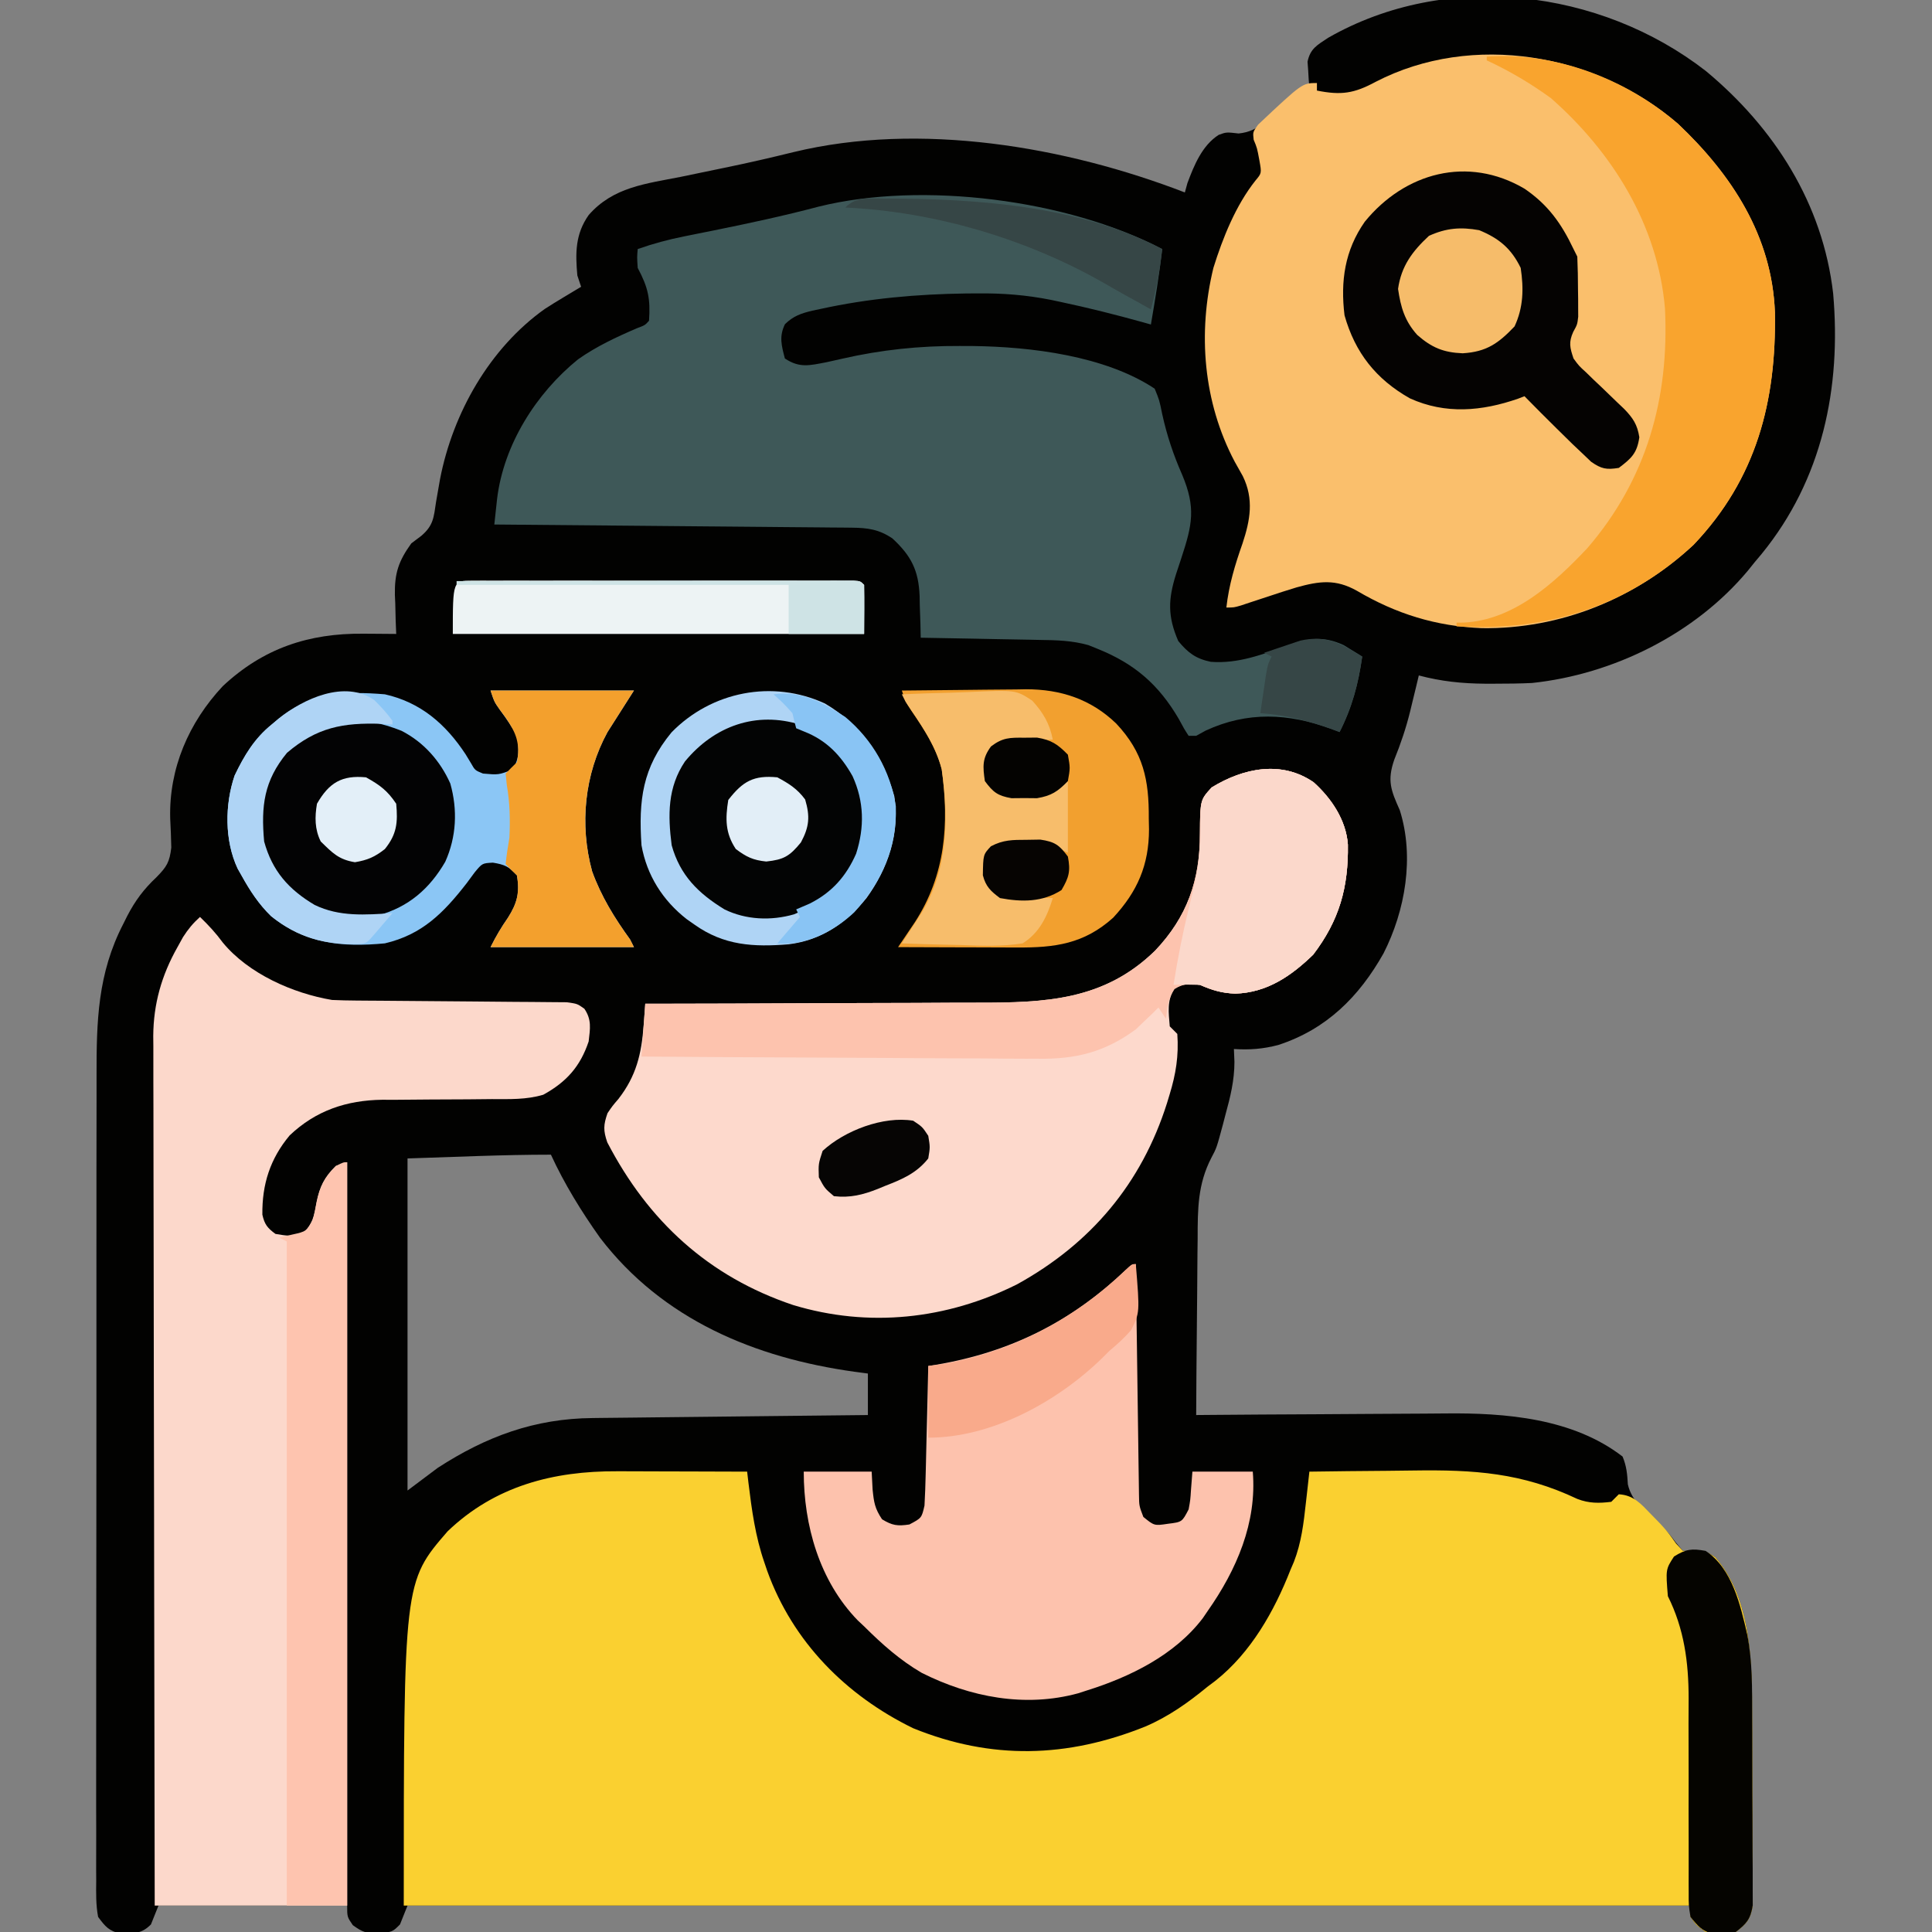<?xml version="1.0" encoding="UTF-8"?>
<svg version="1.1" xmlns="http://www.w3.org/2000/svg" width="512" height="512">
<rect width="100%" height="100%" fill="#808080" stroke="none"/>
<path d="M0 0 C18.152 15.065 31.004 35.154 33.743 58.962 C35.927 83.909 30.918 108.235 14.77 128.008 C14.165 128.727 13.56 129.446 12.938 130.188 C12.343 130.927 11.749 131.667 11.137 132.43 C-2.848 149.165 -24.456 159.898 -46.062 162.188 C-49.335 162.342 -52.599 162.377 -55.875 162.375 C-56.757 162.376 -57.639 162.376 -58.548 162.377 C-64.623 162.328 -70.17 161.759 -76.062 160.188 C-76.305 161.203 -76.547 162.219 -76.797 163.266 C-77.135 164.656 -77.473 166.047 -77.812 167.438 C-78.075 168.53 -78.075 168.53 -78.342 169.645 C-79.441 174.102 -80.833 178.239 -82.562 182.5 C-84.498 188.077 -83.447 190.65 -81.109 195.879 C-77.179 208.299 -79.649 222.514 -85.418 233.852 C-91.889 245.337 -100.539 253.964 -113.312 258.125 C-117.342 259.181 -120.914 259.458 -125.062 259.188 C-125.016 260.313 -124.97 261.438 -124.922 262.598 C-124.926 267.512 -126.011 271.91 -127.312 276.625 C-127.517 277.42 -127.722 278.214 -127.934 279.033 C-129.645 285.406 -129.645 285.406 -131.025 287.988 C-134.671 295.025 -134.664 301.597 -134.672 309.41 C-134.687 310.765 -134.704 312.12 -134.722 313.474 C-134.765 317.011 -134.786 320.546 -134.801 324.083 C-134.82 327.703 -134.862 331.323 -134.902 334.943 C-134.977 342.025 -135.028 349.106 -135.062 356.188 C-134.058 356.179 -133.054 356.17 -132.019 356.161 C-122.488 356.079 -112.957 356.019 -103.426 355.98 C-98.527 355.96 -93.629 355.931 -88.731 355.886 C-83.991 355.842 -79.252 355.818 -74.512 355.808 C-72.716 355.801 -70.921 355.786 -69.125 355.765 C-53.125 355.578 -35.234 357.027 -22.062 367.188 C-21.002 369.753 -20.824 371.802 -20.664 374.562 C-19.601 379.2 -15.997 381.769 -12.57 384.863 C-10.062 387.188 -10.062 387.188 -7.926 389.98 C-7.311 390.709 -6.696 391.437 -6.062 392.188 C-5.093 392.188 -4.124 392.188 -3.125 392.188 C-0.062 392.188 -0.062 392.188 2.5 393.875 C12.215 404.907 12.26 422.354 12.273 436.117 C12.28 437.64 12.287 439.163 12.294 440.687 C12.306 443.858 12.309 447.03 12.308 450.202 C12.308 454.264 12.335 458.326 12.37 462.388 C12.392 465.524 12.396 468.66 12.395 471.797 C12.397 473.295 12.406 474.793 12.422 476.292 C12.441 478.381 12.435 480.469 12.423 482.558 C12.426 483.745 12.429 484.932 12.432 486.154 C11.839 489.795 10.818 490.961 7.938 493.188 C5.196 493.916 2.708 493.761 -0.062 493.188 C-2.562 491.375 -2.562 491.375 -4.062 489.188 C-4.062 488.197 -4.062 487.207 -4.062 486.188 C-116.263 486.188 -228.463 486.188 -344.062 486.188 C-344.723 487.837 -345.382 489.488 -346.062 491.188 C-348.062 493.188 -348.062 493.188 -351.938 493.562 C-355.09 493.488 -355.906 493.301 -358.562 491.375 C-360.062 489.188 -360.062 489.188 -360.062 486.188 C-376.562 486.188 -393.062 486.188 -410.062 486.188 C-410.723 487.837 -411.382 489.488 -412.062 491.188 C-414.623 493.748 -416.491 493.502 -419.992 493.648 C-423.163 492.943 -424.125 491.809 -426.062 489.188 C-426.668 485.985 -426.597 482.813 -426.564 479.562 C-426.569 478.575 -426.575 477.588 -426.58 476.57 C-426.594 473.252 -426.579 469.935 -426.564 466.617 C-426.568 464.242 -426.573 461.867 -426.581 459.492 C-426.593 453.702 -426.587 447.913 -426.572 442.123 C-426.555 435.375 -426.558 428.626 -426.562 421.877 C-426.568 409.826 -426.554 397.775 -426.529 385.724 C-426.505 374.047 -426.498 362.371 -426.509 350.694 C-426.52 337.972 -426.522 325.251 -426.507 312.529 C-426.506 311.169 -426.504 309.81 -426.503 308.451 C-426.502 307.782 -426.501 307.113 -426.501 306.424 C-426.496 301.728 -426.498 297.032 -426.502 292.337 C-426.507 286 -426.497 279.664 -426.475 273.327 C-426.469 271.007 -426.469 268.687 -426.474 266.366 C-426.501 251.837 -426.187 239.163 -419.375 226 C-418.863 224.972 -418.863 224.972 -418.34 223.924 C-416.209 219.829 -413.953 216.817 -410.562 213.625 C-407.878 210.884 -407.119 209.671 -406.668 205.805 C-406.723 203.234 -406.821 200.665 -406.957 198.098 C-407.315 184.812 -402.03 172.661 -393.031 163.031 C-382.289 152.971 -370.215 148.977 -355.75 149.125 C-354.914 149.13 -354.078 149.134 -353.217 149.139 C-351.165 149.15 -349.114 149.168 -347.062 149.188 C-347.109 148.042 -347.155 146.896 -347.203 145.715 C-347.241 144.185 -347.277 142.655 -347.312 141.125 C-347.346 140.373 -347.38 139.621 -347.414 138.846 C-347.514 133.09 -346.442 129.883 -343.062 125.188 C-341.75 124.198 -341.75 124.198 -340.41 123.188 C-337.193 120.447 -337.115 118.316 -336.5 114.188 C-336.27 112.834 -336.034 111.481 -335.793 110.129 C-335.675 109.46 -335.557 108.791 -335.435 108.102 C-332.038 90.643 -322.297 73.448 -307.688 63.062 C-306.162 62.078 -304.621 61.118 -303.062 60.188 C-302.142 59.633 -301.222 59.079 -300.273 58.508 C-299.544 58.072 -298.814 57.636 -298.062 57.188 C-298.392 56.197 -298.723 55.208 -299.062 54.188 C-299.596 48.223 -299.615 43.23 -296.062 38.188 C-289.597 30.756 -280.904 29.883 -271.688 28.062 C-270.128 27.74 -268.57 27.416 -267.012 27.09 C-264.684 26.603 -262.355 26.118 -260.024 25.643 C-253.909 24.391 -247.836 22.992 -241.775 21.5 C-208.305 13.383 -169.655 20.006 -138.062 32.188 C-137.722 30.95 -137.722 30.95 -137.375 29.688 C-135.604 24.964 -133.479 19.737 -129.102 16.93 C-127.062 16.188 -127.062 16.188 -123.812 16.562 C-118.087 15.99 -115.787 12.288 -112.062 8.188 C-107.463 4.188 -107.463 4.188 -105.062 4.188 C-105.121 3.584 -105.179 2.981 -105.238 2.359 C-105.283 1.56 -105.329 0.761 -105.375 -0.062 C-105.433 -0.851 -105.491 -1.64 -105.551 -2.453 C-104.824 -5.963 -102.99 -6.864 -100.062 -8.812 C-68.706 -26.731 -28.035 -21.771 0 0 Z M-344.062 288.188 C-344.062 317.228 -344.062 346.267 -344.062 376.188 C-341.423 374.207 -338.783 372.228 -336.062 370.188 C-323.235 361.873 -310.386 357.103 -294.946 356.982 C-294.155 356.972 -293.364 356.962 -292.549 356.952 C-289.952 356.921 -287.355 356.896 -284.758 356.871 C-282.95 356.851 -281.143 356.83 -279.335 356.808 C-274.591 356.753 -269.847 356.704 -265.102 356.655 C-260.255 356.605 -255.409 356.549 -250.562 356.494 C-241.063 356.387 -231.563 356.285 -222.062 356.188 C-222.062 352.558 -222.062 348.928 -222.062 345.188 C-223.26 345.029 -224.458 344.87 -225.691 344.707 C-252.087 341.011 -276.49 330.861 -293.062 309.188 C-298.008 302.208 -302.484 294.966 -306.062 287.188 C-318.734 287.188 -331.398 287.792 -344.062 288.188 Z " fill="#020201" transform="translate(452.062,18.812)"/>
<path d="M0 0 C1.483 0.002 1.483 0.002 2.997 0.004 C6.135 0.01 9.272 0.022 12.41 0.035 C14.546 0.04 16.682 0.045 18.818 0.049 C24.036 0.06 29.255 0.077 34.473 0.098 C34.587 1.075 34.702 2.053 34.82 3.06 C35.699 10.263 36.653 17.275 39.035 24.16 C39.288 24.906 39.542 25.652 39.802 26.421 C46.585 45.215 60.657 59.412 78.473 68.098 C99.243 76.526 119.285 75.977 140.013 67.64 C146.2 64.978 151.293 61.348 156.473 57.098 C157.178 56.567 157.883 56.035 158.609 55.488 C167.98 48.051 174.17 37.085 178.473 26.098 C178.768 25.409 179.063 24.721 179.367 24.012 C181.362 18.882 181.959 13.725 182.555 8.293 C182.644 7.504 182.734 6.715 182.826 5.903 C183.045 3.968 183.259 2.033 183.473 0.098 C190.337 -0.005 197.201 -0.074 204.066 -0.122 C206.395 -0.142 208.725 -0.169 211.054 -0.204 C227.128 -0.439 239.813 0.378 254.504 7.34 C257.573 8.521 260.247 8.493 263.473 8.098 C264.133 7.438 264.793 6.778 265.473 6.098 C269.41 6.331 271.334 8.618 273.973 11.348 C274.763 12.156 275.553 12.964 276.367 13.797 C278.473 16.098 278.473 16.098 280.66 19.16 C281.258 19.8 281.856 20.439 282.473 21.098 C283.442 21.098 284.411 21.098 285.41 21.098 C288.473 21.098 288.473 21.098 291.035 22.785 C300.751 33.817 300.795 51.264 300.809 65.027 C300.815 66.55 300.822 68.074 300.829 69.597 C300.841 72.769 300.844 75.94 300.843 79.112 C300.843 83.174 300.871 87.236 300.905 91.298 C300.927 94.434 300.931 97.57 300.93 100.707 C300.932 102.205 300.941 103.704 300.957 105.202 C300.976 107.291 300.971 109.379 300.958 111.468 C300.961 112.655 300.964 113.842 300.967 115.064 C300.374 118.705 299.354 119.871 296.473 122.098 C293.731 122.826 291.243 122.671 288.473 122.098 C285.973 120.285 285.973 120.285 284.473 118.098 C284.473 117.108 284.473 116.118 284.473 115.098 C171.943 115.098 59.413 115.098 -56.527 115.098 C-56.527 29.339 -56.527 29.339 -44.902 15.91 C-32.363 3.89 -16.84 -0.092 0 0 Z " fill="#FAD030" transform="translate(163.527,389.902)"/>
<path d="M0 0 C14.318 13.563 24.883 29.758 25.668 49.914 C26.062 73.486 20.828 94 4.09 111.574 C-11.183 125.8 -31.13 133.934 -51.987 133.644 C-64.122 133.146 -74.671 129.891 -85.125 123.73 C-90.744 120.578 -95.035 121.159 -101.083 122.835 C-103.597 123.594 -106.088 124.405 -108.578 125.238 C-110.262 125.794 -111.947 126.348 -113.633 126.898 C-114.367 127.143 -115.102 127.388 -115.859 127.641 C-117.703 128.176 -117.703 128.176 -119.703 128.176 C-119.026 122.191 -117.426 116.89 -115.432 111.225 C-113.378 105.052 -112.363 99.444 -115.348 93.352 C-116.06 92.058 -116.783 90.77 -117.516 89.488 C-125.814 73.753 -127.338 55.506 -123.141 38.176 C-120.665 30.211 -117.195 21.566 -111.973 15 C-110.343 13.065 -110.343 13.065 -110.953 9.676 C-111.561 6.387 -111.561 6.387 -112.469 4.203 C-112.703 2.176 -112.703 2.176 -111.297 0.211 C-99.584 -10.824 -99.584 -10.824 -95.703 -10.824 C-95.703 -10.164 -95.703 -9.504 -95.703 -8.824 C-89.273 -7.535 -85.854 -8.05 -80.141 -11.137 C-54.511 -24.417 -21.587 -18.654 0 0 Z " fill="#FABF6C" transform="translate(444.703,32.824)"/>
<path d="M0 0 C-0.774 6.708 -1.858 13.346 -3 20 C-3.643 19.818 -4.286 19.636 -4.949 19.449 C-12.251 17.418 -19.584 15.567 -27 14 C-27.815 13.826 -28.631 13.653 -29.471 13.474 C-36.02 12.169 -42.267 11.683 -48.938 11.75 C-49.929 11.757 -50.92 11.764 -51.942 11.771 C-64.986 11.949 -77.808 13.075 -90.562 15.875 C-91.271 16.024 -91.98 16.173 -92.71 16.327 C-95.729 17.055 -97.72 17.729 -99.973 19.906 C-101.577 23.175 -100.891 25.562 -100 29 C-96.07 31.62 -93.405 30.828 -89 30 C-87.602 29.696 -86.206 29.383 -84.812 29.062 C-74.463 26.691 -64.299 25.635 -53.688 25.688 C-52.508 25.692 -51.328 25.697 -50.112 25.702 C-34.739 25.908 -15.149 28.286 -2 37 C-0.75 40.047 -0.75 40.047 0 43.75 C1.25 49.443 2.965 54.544 5.312 59.875 C8.946 68.557 7.968 73.089 5.075 81.868 C4.729 82.923 4.729 82.923 4.375 84 C4.144 84.697 3.914 85.394 3.677 86.112 C1.554 92.818 1.413 97.349 4.25 103.875 C6.806 106.978 8.876 108.558 12.879 109.391 C20.073 109.941 26.551 107.449 33.223 105.047 C38.756 103.117 42.583 102.43 48.117 104.973 C49.745 105.982 51.372 106.991 53 108 C51.971 115.246 50.324 121.465 47 128 C45.875 127.567 45.875 127.567 44.727 127.125 C33.436 123.03 22.614 122.465 11.5 127.625 C10.675 128.079 9.85 128.532 9 129 C8.34 129 7.68 129 7 129 C5.773 127.094 5.773 127.094 4.375 124.5 C-0.925 115.45 -7.277 109.932 -17 106 C-17.844 105.658 -18.689 105.316 -19.559 104.963 C-23.946 103.735 -28.019 103.646 -32.555 103.586 C-33.456 103.567 -34.358 103.547 -35.287 103.527 C-38.149 103.468 -41.012 103.421 -43.875 103.375 C-45.823 103.337 -47.771 103.298 -49.719 103.258 C-54.479 103.162 -59.239 103.078 -64 103 C-64.026 101.77 -64.052 100.54 -64.078 99.273 C-64.134 97.641 -64.192 96.008 -64.25 94.375 C-64.264 93.567 -64.278 92.759 -64.293 91.926 C-64.566 85.205 -66.475 81.336 -71.5 76.688 C-75.039 74.299 -78.027 73.879 -82.239 73.842 C-83.078 73.832 -83.916 73.822 -84.78 73.812 C-85.692 73.806 -86.603 73.801 -87.542 73.795 C-88.991 73.78 -88.991 73.78 -90.47 73.765 C-93.662 73.733 -96.854 73.708 -100.047 73.684 C-102.261 73.663 -104.475 73.642 -106.689 73.621 C-112.515 73.565 -118.341 73.516 -124.167 73.468 C-130.113 73.418 -136.058 73.362 -142.004 73.307 C-153.669 73.199 -165.335 73.098 -177 73 C-176.845 71.554 -176.689 70.109 -176.532 68.663 C-176.445 67.858 -176.358 67.053 -176.268 66.224 C-174.533 51.841 -165.928 38.238 -154.812 29.227 C-149.923 25.787 -144.67 23.333 -139.188 20.98 C-137.067 20.186 -137.067 20.186 -136 19 C-135.605 13.173 -136.221 10.211 -139 5 C-139.188 2.125 -139.188 2.125 -139 0 C-134.906 -1.439 -130.887 -2.52 -126.633 -3.367 C-125.424 -3.611 -124.216 -3.855 -122.971 -4.107 C-121.702 -4.36 -120.433 -4.614 -119.125 -4.875 C-109.708 -6.778 -100.354 -8.779 -91.066 -11.238 C-63.661 -18.046 -25.087 -13.136 0 0 Z " fill="#3E5858" transform="translate(308,66)"/>
<path d="M0 0 C2.256 2.173 4.205 4.28 6.062 6.812 C12.861 15.05 24.622 20.255 35 22 C37.161 22.098 39.324 22.145 41.487 22.158 C42.778 22.168 44.069 22.178 45.4 22.189 C46.427 22.194 46.427 22.194 47.475 22.199 C49.627 22.211 51.779 22.231 53.931 22.252 C60.046 22.314 66.162 22.368 72.277 22.401 C76.024 22.422 79.771 22.458 83.518 22.502 C84.945 22.516 86.371 22.525 87.798 22.528 C89.789 22.533 91.781 22.558 93.772 22.583 C94.905 22.592 96.038 22.6 97.205 22.608 C100 23 100 23 101.862 24.327 C103.843 27.239 103.393 29.576 103 33 C100.767 39.648 97.122 43.731 90.973 47.116 C86.462 48.457 82.045 48.278 77.363 48.273 C75.238 48.294 73.112 48.315 70.986 48.336 C67.653 48.358 64.321 48.375 60.988 48.381 C57.758 48.39 54.53 48.424 51.301 48.461 C50.318 48.456 49.335 48.451 48.323 48.446 C38.851 48.579 30.719 51.286 23.762 57.891 C18.573 64.103 16.427 70.891 16.531 78.906 C17.112 81.499 17.874 82.43 20 84 C23.5 84.583 23.5 84.583 27 84 C29.903 81.698 30.253 79.042 30.938 75.562 C31.748 71.463 32.934 68.973 36 66 C36.99 65.67 37.98 65.34 39 65 C39 130.01 39 195.02 39 262 C22.17 262 5.34 262 -12 262 C-12.066 231.85 -12.122 201.701 -12.153 171.551 C-12.157 167.989 -12.161 164.427 -12.165 160.865 C-12.166 160.156 -12.166 159.446 -12.167 158.716 C-12.18 147.244 -12.204 135.773 -12.231 124.302 C-12.26 112.525 -12.276 100.748 -12.282 88.971 C-12.286 82.358 -12.295 75.746 -12.317 69.134 C-12.338 62.907 -12.344 56.681 -12.339 50.455 C-12.34 48.172 -12.346 45.89 -12.358 43.607 C-12.373 40.484 -12.369 37.361 -12.361 34.238 C-12.374 32.893 -12.374 32.893 -12.387 31.52 C-12.328 23.033 -10.175 15.467 -6 8.062 C-5.505 7.167 -5.01 6.271 -4.5 5.348 C-3.156 3.245 -1.845 1.663 0 0 Z " fill="#FCD8CB" transform="translate(53,243)"/>
<path d="M0 0 C4.759 4.268 8.632 10.056 9.098 16.52 C9.259 27.87 6.854 36.565 -0.105 45.699 C-5.976 51.399 -12.372 55.763 -20.73 56.012 C-24.269 55.898 -26.858 55.142 -30.105 53.699 C-32.911 53.365 -34.438 53.331 -36.918 54.699 C-38.891 58.023 -38.409 60.88 -38.105 64.699 C-37.445 65.359 -36.785 66.019 -36.105 66.699 C-35.699 72.486 -36.475 77.309 -38.168 82.824 C-38.39 83.557 -38.612 84.29 -38.84 85.045 C-45.595 106.376 -59.056 122.299 -78.578 133.062 C-97.235 142.377 -117.915 144.603 -137.91 138.547 C-160.286 131.042 -176.331 116.318 -187.172 95.426 C-188.252 92.27 -188.197 90.826 -187.105 87.699 C-185.801 85.777 -185.801 85.777 -184.23 83.949 C-179.491 77.857 -178.101 72.035 -177.531 64.402 C-177.449 63.331 -177.367 62.261 -177.282 61.157 C-177.224 60.346 -177.166 59.535 -177.105 58.699 C-176.552 58.699 -175.999 58.698 -175.429 58.698 C-161.905 58.683 -148.38 58.639 -134.856 58.567 C-128.315 58.533 -121.775 58.508 -115.234 58.504 C-108.912 58.499 -102.591 58.471 -96.269 58.426 C-93.867 58.413 -91.465 58.408 -89.063 58.413 C-71.058 58.439 -55.502 57.843 -41.992 44.633 C-33.485 35.69 -30.081 25.898 -30.125 13.665 C-30.045 4.736 -30.045 4.736 -26.996 1.371 C-18.548 -3.778 -8.488 -5.843 0 0 Z " fill="#FDD9CC" transform="translate(348.105,207.301)"/>
<path d="M0 0 C0.015 1.193 0.015 1.193 0.031 2.41 C0.129 9.899 0.232 17.389 0.339 24.878 C0.395 28.729 0.448 32.579 0.497 36.43 C0.545 40.145 0.597 43.86 0.653 47.576 C0.673 48.994 0.692 50.412 0.709 51.83 C0.733 53.815 0.764 55.8 0.795 57.784 C0.818 59.48 0.818 59.48 0.842 61.21 C0.883 64.084 0.883 64.084 2 67 C4.895 69.361 4.895 69.361 8.562 68.812 C12.258 68.352 12.258 68.352 14 65 C14.456 62.491 14.456 62.491 14.625 59.812 C14.811 57.43 14.811 57.43 15 55 C20.28 55 25.56 55 31 55 C32.127 68.519 26.711 81.037 19 92 C18.586 92.608 18.172 93.217 17.746 93.844 C10.301 103.622 -1.563 109.428 -13 113 C-14.133 113.367 -14.133 113.367 -15.289 113.742 C-29.356 117.588 -43.956 114.763 -56.75 108.312 C-62.523 104.945 -67.277 100.698 -72 96 C-72.553 95.482 -73.106 94.964 -73.676 94.43 C-83.893 83.91 -88 69.154 -88 55 C-82.06 55 -76.12 55 -70 55 C-69.876 57.351 -69.876 57.351 -69.75 59.75 C-69.403 63.15 -69.174 64.739 -67.25 67.625 C-64.536 69.283 -63.128 69.481 -60 69 C-56.752 67.278 -56.752 67.278 -56 64 C-55.846 61.198 -55.743 58.417 -55.684 55.613 C-55.663 54.796 -55.642 53.979 -55.621 53.137 C-55.555 50.529 -55.496 47.921 -55.438 45.312 C-55.394 43.544 -55.351 41.775 -55.307 40.006 C-55.2 35.671 -55.098 31.335 -55 27 C-53.971 26.837 -53.971 26.837 -52.921 26.67 C-33.434 23.384 -17.09 15.297 -2.793 1.652 C-1 0 -1 0 0 0 Z " fill="#FDC2AD" transform="translate(301,335)"/>
<path d="M0 0 C12.54 0 25.08 0 38 0 C34.535 5.445 34.535 5.445 31 11 C24.9 22.161 23.536 35.522 26.922 47.926 C29.334 54.589 32.866 60.284 37 66 C37.33 66.66 37.66 67.32 38 68 C25.46 68 12.92 68 0 68 C1.447 65.106 2.808 62.797 4.625 60.188 C7.044 56.34 7.812 53.6 7 49 C4.963 46.661 3.67 46.109 0.629 45.613 C-2.199 45.764 -2.199 45.764 -4.211 48.195 C-4.925 49.162 -5.639 50.129 -6.375 51.125 C-12.447 58.918 -18.101 64.673 -28 67 C-39.432 68.086 -49.068 67.105 -58.148 59.797 C-61.445 56.597 -63.784 53.004 -66 49 C-66.342 48.397 -66.683 47.793 -67.035 47.172 C-70.521 39.713 -70.425 30.207 -67.828 22.539 C-65.293 17.246 -62.608 12.73 -58 9 C-57.392 8.488 -56.783 7.976 -56.156 7.449 C-47.622 0.572 -38.698 0.114 -28 1 C-18.524 3.121 -11.872 8.903 -6.625 16.875 C-6.164 17.636 -5.702 18.396 -5.227 19.18 C-4.119 21.145 -4.119 21.145 -2 22 C2.111 22.363 2.111 22.363 5.875 20.938 C7.75 17.708 7.536 15.691 7 12 C5.621 9.53 4.092 7.289 2.41 5.016 C1 3 1 3 0 0 Z " fill="#8BC6F5" transform="translate(130,183)"/>
<path d="M0 0 C4.759 4.268 8.632 10.056 9.098 16.52 C9.259 27.87 6.854 36.565 -0.105 45.699 C-5.976 51.399 -12.372 55.763 -20.73 56.012 C-24.269 55.898 -26.858 55.142 -30.105 53.699 C-32.957 53.36 -34.425 53.262 -36.855 54.824 C-38.545 57.359 -38.773 59.705 -39.105 62.699 C-39.765 61.709 -40.425 60.719 -41.105 59.699 C-41.889 60.478 -41.889 60.478 -42.688 61.273 C-43.424 61.971 -44.16 62.668 -44.918 63.387 C-45.626 64.071 -46.333 64.756 -47.062 65.461 C-55.299 71.519 -63.001 73.439 -73.094 73.267 C-74.237 73.268 -75.38 73.268 -76.557 73.269 C-80.297 73.266 -84.034 73.227 -87.773 73.188 C-90.381 73.178 -92.988 73.171 -95.596 73.166 C-101.733 73.151 -107.87 73.11 -114.007 73.059 C-121.001 73.003 -127.995 72.976 -134.99 72.951 C-149.362 72.899 -163.734 72.81 -178.105 72.699 C-177.775 68.079 -177.445 63.459 -177.105 58.699 C-175.761 58.698 -174.416 58.696 -173.03 58.695 C-160.305 58.678 -147.581 58.635 -134.856 58.567 C-128.315 58.533 -121.775 58.508 -115.234 58.504 C-108.912 58.499 -102.591 58.471 -96.269 58.426 C-93.867 58.413 -91.465 58.408 -89.063 58.413 C-71.058 58.439 -55.502 57.843 -41.992 44.633 C-33.485 35.69 -30.081 25.898 -30.125 13.665 C-30.045 4.736 -30.045 4.736 -26.996 1.371 C-18.548 -3.778 -8.488 -5.843 0 0 Z " fill="#FDC3AE" transform="translate(348.105,207.301)"/>
<path d="M0 0 C18.283 -1.226 36.866 5.868 50.703 17.824 C65.021 31.387 75.586 47.583 76.371 67.738 C76.765 91.31 71.531 111.825 54.793 129.398 C38.104 144.944 17.774 151.788 -4.625 151.141 C-5.739 151.094 -6.853 151.048 -8 151 C-8 150.67 -8 150.34 -8 150 C-7.394 149.997 -6.788 149.995 -6.164 149.992 C7.102 149.38 17.84 139.61 26.625 130.312 C42.37 112.069 48.411 90.51 47.234 66.718 C45.336 44.666 33.375 25.399 17 11 C11.646 7.123 6.008 3.76 0 1 C0 0.67 0 0.34 0 0 Z " fill="#F9A42E" transform="translate(394,15)"/>
<path d="M0 0 C9.642 5.721 15.333 13.816 18.375 24.562 C19.89 34.395 16.751 43.578 11.031 51.527 C5.639 58.153 -0.931 62.726 -9.575 63.806 C-18.9 64.573 -26.783 64.16 -34.625 58.562 C-35.279 58.105 -35.932 57.647 -36.605 57.176 C-42.984 52.212 -47.21 45.537 -48.625 37.562 C-49.432 25.636 -48.359 16.975 -40.656 7.641 C-30.066 -3.194 -13.906 -6.412 0 0 Z " fill="#030404" transform="translate(218.625,186.438)"/>
<path d="M0 0 C6.242 4.249 9.791 9.238 13 16 C13.495 16.99 13.495 16.99 14 18 C14.125 20.97 14.185 23.905 14.188 26.875 C14.2 27.691 14.212 28.507 14.225 29.348 C14.227 30.138 14.228 30.928 14.23 31.742 C14.235 32.463 14.239 33.183 14.243 33.925 C14 36 14 36 12.923 37.954 C11.67 40.731 12.041 42.141 13 45 C14.43 46.959 14.43 46.959 16.309 48.664 C16.973 49.311 17.638 49.958 18.322 50.625 C19.02 51.285 19.718 51.945 20.438 52.625 C21.813 53.948 23.187 55.274 24.559 56.602 C25.17 57.182 25.782 57.763 26.412 58.362 C28.753 60.776 29.928 62.528 30.438 65.875 C29.847 70.095 28.357 71.464 25 74 C21.725 74.515 20.42 74.293 17.676 72.383 C16.896 71.638 16.116 70.893 15.312 70.125 C14.455 69.314 13.598 68.503 12.715 67.668 C11.819 66.788 10.923 65.907 10 65 C9.527 64.535 9.054 64.071 8.567 63.592 C5.685 60.754 2.833 57.887 0 55 C-0.559 55.217 -1.119 55.433 -1.695 55.656 C-11.304 58.993 -20.941 59.851 -30.375 55.562 C-39.382 50.464 -44.901 43.441 -47.688 33.562 C-48.79 24.52 -47.63 16.343 -42.312 8.75 C-31.698 -4.255 -15.025 -8.832 0 0 Z " fill="#050302" transform="translate(404,50)"/>
<path d="M0 0 C5.532 -0.075 11.063 -0.129 16.595 -0.165 C18.474 -0.18 20.353 -0.2 22.231 -0.226 C24.945 -0.263 27.658 -0.28 30.371 -0.293 C31.614 -0.316 31.614 -0.316 32.882 -0.34 C42.075 -0.342 50.104 2.273 56.816 8.754 C64.037 16.457 65.515 23.655 65.438 33.938 C65.457 34.875 65.477 35.813 65.498 36.779 C65.491 46.25 62.417 53.289 55.996 60.207 C48.254 67.161 40.542 68.157 30.543 68.098 C29.64 68.096 28.737 68.095 27.807 68.093 C24.934 68.088 22.061 68.075 19.188 68.062 C17.235 68.057 15.283 68.053 13.33 68.049 C8.553 68.038 3.777 68.021 -1 68 C-0.593 67.398 -0.186 66.796 0.233 66.176 C0.77 65.378 1.307 64.58 1.859 63.758 C2.39 62.97 2.921 62.183 3.468 61.372 C11.558 48.85 12.561 35.409 10.57 20.859 C9.051 15.044 5.887 10.28 2.523 5.348 C1 3 1 3 0 0 Z " fill="#F2A02F" transform="translate(239,183)"/>
<path d="M0 0 C0 65.01 0 130.02 0 197 C-5.28 197 -10.56 197 -16 197 C-16 138.92 -16 80.84 -16 21 C-16.66 20.67 -17.32 20.34 -18 20 C-16.886 19.732 -15.773 19.464 -14.625 19.188 C-10.782 18.342 -10.782 18.342 -9 15 C-8.658 13.553 -8.37 12.092 -8.125 10.625 C-7.282 6.517 -6.021 4.021 -3 1 C-1 0 -1 0 0 0 Z " fill="#FEC4AF" transform="translate(92,308)"/>
<path d="M0 0 C5.858 3.004 10.24 7.956 12.918 13.965 C14.881 20.938 14.553 28.092 11.582 34.699 C7.465 41.811 1.846 46.709 -6.137 48.883 C-14.494 50.5 -20.234 48.929 -27.418 44.324 C-30.355 41.762 -30.355 41.762 -32.418 39.324 C-33.253 38.365 -33.253 38.365 -34.105 37.387 C-38.07 31.157 -38.03 24.49 -37.418 17.324 C-36.031 11.16 -33.327 6.286 -28.043 2.723 C-18.206 -3.311 -10.891 -4.341 0 0 Z " fill="#030304" transform="translate(106.418,193.676)"/>
<path d="M0 0 C4.759 4.268 8.632 10.056 9.098 16.52 C9.259 27.87 6.854 36.565 -0.105 45.699 C-5.976 51.399 -12.372 55.763 -20.73 56.012 C-24.287 55.898 -26.823 55.081 -30.105 53.699 C-32.438 53.623 -34.774 53.608 -37.105 53.699 C-36.04 46.949 -34.735 40.254 -33.121 33.613 C-32.76 32.101 -32.401 30.588 -32.043 29.074 C-31.858 28.305 -31.674 27.536 -31.484 26.744 C-30.434 22.096 -29.973 17.794 -29.98 13.034 C-29.983 4.656 -29.983 4.656 -27.004 1.406 C-18.599 -3.813 -8.473 -5.833 0 0 Z " fill="#FBD8CB" transform="translate(348.105,207.301)"/>
<path d="M0 0 C12.54 0 25.08 0 38 0 C35.69 3.63 33.38 7.26 31 11 C24.9 22.161 23.536 35.522 26.922 47.926 C29.334 54.589 32.866 60.284 37 66 C37.33 66.66 37.66 67.32 38 68 C25.46 68 12.92 68 0 68 C1.447 65.106 2.808 62.797 4.625 60.188 C7.051 56.34 7.722 53.603 7 49 C6.484 48.505 5.969 48.01 5.438 47.5 C4.963 47.005 4.489 46.51 4 46 C4.239 43.655 4.595 41.322 5 39 C5.221 34.242 5.133 29.761 4.312 25.062 C4.209 24.052 4.106 23.041 4 22 C4.979 20.979 5.98 19.979 7 19 C7.9 13.999 6.815 11.313 4.062 7.25 C3.517 6.513 2.972 5.775 2.41 5.016 C1 3 1 3 0 0 Z " fill="#F3A02D" transform="translate(130,183)"/>
<path d="M0 0 C7.049 4.642 9.256 14.391 11.049 22.232 C12.447 29.411 12.329 36.647 12.336 43.93 C12.342 45.453 12.349 46.976 12.356 48.499 C12.368 51.671 12.372 54.843 12.371 58.015 C12.37 62.077 12.398 66.138 12.432 70.2 C12.454 73.337 12.458 76.473 12.457 79.609 C12.46 81.108 12.469 82.606 12.484 84.104 C12.504 86.194 12.498 88.281 12.486 90.371 C12.489 91.557 12.492 92.744 12.494 93.967 C11.901 97.607 10.881 98.773 8 101 C6 101.531 6 101.531 4 101.5 C3.34 101.51 2.68 101.521 2 101.531 C-0.96 100.745 -2.097 99.381 -4 97 C-4.492 93.949 -4.492 93.949 -4.482 90.326 C-4.486 89.664 -4.49 89.002 -4.494 88.319 C-4.5 86.883 -4.497 85.447 -4.486 84.011 C-4.469 81.725 -4.476 79.441 -4.49 77.156 C-4.52 71.474 -4.507 65.791 -4.495 60.109 C-4.487 55.316 -4.495 50.523 -4.524 45.73 C-4.531 43.501 -4.515 41.272 -4.497 39.043 C-4.501 29.503 -5.682 20.636 -10 12 C-10.574 4.883 -10.574 4.883 -8.375 1.5 C-5.237 -0.482 -3.651 -0.671 0 0 Z " fill="#050400" transform="translate(452,411)"/>
<path d="M0 0 C4.429 -0.199 8.855 -0.343 13.287 -0.439 C14.792 -0.479 16.296 -0.534 17.8 -0.604 C30.226 -1.164 30.226 -1.164 34.554 1.676 C37.475 4.894 39.158 7.722 40 12 C39.024 12.037 38.048 12.075 37.043 12.113 C35.135 12.212 35.135 12.212 33.188 12.312 C31.291 12.4 31.291 12.4 29.355 12.488 C26.081 12.738 26.081 12.738 24.074 14.324 C22.241 17.184 22.649 19.721 23 23 C24.057 24.819 24.057 24.819 26 26 C29.027 26.478 29.027 26.478 32.375 26.375 C34.057 26.387 34.057 26.387 35.773 26.398 C39.5 26.16 39.5 26.16 44 23 C44 29.27 44 35.54 44 42 C42.68 41.34 41.36 40.68 40 40 C36.595 39.683 36.595 39.683 32.938 39.75 C31.709 39.745 30.481 39.74 29.215 39.734 C25.848 39.751 25.848 39.751 23 42 C22.345 47.106 22.345 47.106 24.074 51.711 C27.003 53.672 29.706 53.528 33.188 53.688 C34.46 53.753 35.732 53.819 37.043 53.887 C38.019 53.924 38.995 53.961 40 54 C38.517 58.894 36.422 63.273 32 66 C26.518 66.877 21.155 66.66 15.625 66.438 C14.111 66.402 12.596 66.37 11.082 66.342 C7.386 66.265 3.694 66.144 0 66 C0.477 65.269 0.954 64.538 1.446 63.785 C2.073 62.813 2.701 61.841 3.348 60.84 C4.28 59.403 4.28 59.403 5.231 57.937 C12.234 46.311 12.406 33.033 10.562 19.879 C8.845 13.171 4.839 7.67 1 2 C0.67 1.34 0.34 0.68 0 0 Z " fill="#F7BD6B" transform="translate(239,184)"/>
<path d="M0 0 C1.35 -0.004 1.35 -0.004 2.728 -0.009 C3.723 -0.007 4.719 -0.004 5.744 -0.002 C6.786 -0.004 7.829 -0.006 8.902 -0.008 C12.366 -0.012 15.829 -0.009 19.293 -0.006 C21.688 -0.007 24.083 -0.007 26.479 -0.009 C31.506 -0.01 36.533 -0.008 41.56 -0.003 C48.02 0.002 54.481 -0.001 60.941 -0.007 C65.889 -0.011 70.837 -0.009 75.785 -0.007 C78.168 -0.006 80.55 -0.007 82.933 -0.009 C86.257 -0.012 89.581 -0.008 92.904 -0.002 C93.9 -0.004 94.895 -0.006 95.921 -0.009 C96.821 -0.006 97.721 -0.003 98.649 0 C99.436 0 100.222 0.001 101.033 0.001 C102.824 0.127 102.824 0.127 103.824 1.127 C103.824 5.417 103.824 9.707 103.824 14.127 C67.854 14.127 31.884 14.127 -5.176 14.127 C-5.176 0.002 -5.176 0.002 0 0 Z " fill="#EDF3F4" transform="translate(125.176,153.873)"/>
<path d="M0 0 C9.642 5.721 15.333 13.816 18.375 24.562 C19.89 34.395 16.751 43.578 11.031 51.527 C5.639 58.153 -0.931 62.726 -9.575 63.806 C-18.9 64.573 -26.783 64.16 -34.625 58.562 C-35.279 58.105 -35.932 57.647 -36.605 57.176 C-42.984 52.212 -47.21 45.537 -48.625 37.562 C-49.432 25.636 -48.359 16.975 -40.656 7.641 C-30.066 -3.194 -13.906 -6.412 0 0 Z M-37.102 15.355 C-41.714 22.222 -41.659 29.555 -40.625 37.562 C-38.411 45.54 -33.567 50.311 -26.625 54.562 C-20.938 57.346 -14.301 57.616 -8.227 55.875 C-0.362 52.654 5.12 48.172 8.648 40.395 C11.057 34.321 11.489 28.158 9.539 21.863 C6.16 14.459 1.021 8.907 -6.5 5.625 C-18.228 1.953 -29.362 5.957 -37.102 15.355 Z " fill="#AFD4F5" transform="translate(218.625,186.438)"/>
<path d="M0 0 C1.056 12.877 1.056 12.877 -1.242 17.496 C-3.033 19.546 -4.911 21.257 -7 23 C-7.641 23.639 -8.281 24.279 -8.941 24.938 C-20.853 36.51 -38.155 46 -55 46 C-55 39.73 -55 33.46 -55 27 C-53.577 26.814 -52.154 26.629 -50.688 26.438 C-32.168 23.001 -16.36 14.6 -2.793 1.652 C-1 0 -1 0 0 0 Z " fill="#F9AA8B" transform="translate(301,335)"/>
<path d="M0 0 C5.244 2.158 8.507 4.849 11 10 C11.821 15.497 11.725 20.438 9.375 25.5 C5.08 30.021 1.921 32.242 -4.375 32.625 C-9.477 32.423 -12.575 31.118 -16.406 27.773 C-19.745 24.058 -20.794 20.415 -21.5 15.562 C-20.651 9.514 -17.725 5.604 -13.312 1.5 C-8.733 -0.574 -4.943 -0.884 0 0 Z " fill="#F6BC6A" transform="translate(392,61)"/>
<path d="M0 0 C1.765 1.744 3.35 3.46 4.805 5.469 C4.805 5.799 4.805 6.129 4.805 6.469 C3.838 6.411 2.871 6.353 1.875 6.293 C-8.308 5.94 -15.211 7.227 -23.133 13.969 C-29.229 21.358 -30.047 28.052 -29.195 37.469 C-27.045 45.274 -22.734 50.172 -15.82 54.281 C-9.202 57.49 -2.361 56.899 4.805 56.469 C3.826 57.615 2.847 58.761 1.867 59.906 C1.322 60.544 0.777 61.182 0.215 61.84 C-2.048 64.454 -2.048 64.454 -4.164 64.672 C-13.179 64.839 -20.246 62.978 -27.344 57.266 C-30.641 54.066 -32.979 50.473 -35.195 46.469 C-35.537 45.865 -35.879 45.262 -36.23 44.641 C-39.717 37.182 -39.62 27.676 -37.023 20.008 C-34.488 14.714 -31.803 10.199 -27.195 6.469 C-26.587 5.957 -25.978 5.445 -25.352 4.918 C-18.82 -0.345 -7.821 -5.455 0 0 Z " fill="#AFD4F5" transform="translate(99.195,185.531)"/>
<path d="M0 0 C24.244 0.037 51.298 1.891 73.241 13.381 C72.651 18.889 71.674 24.029 70.241 29.381 C69.107 28.741 67.972 28.102 66.803 27.443 C65.971 26.987 65.138 26.53 64.28 26.06 C62.07 24.839 59.885 23.594 57.702 22.326 C37.146 10.643 12.922 3.467 -10.759 2.381 C-7.632 -0.747 -4.277 0.056 0 0 Z " fill="#364646" transform="translate(234.759,52.619)"/>
<path d="M0 0 C7.302 -0.996 12.946 2.112 19 6 C26.231 12.03 30.967 20.297 32.406 29.637 C32.815 40.48 28.613 49.823 21.406 57.754 C16.487 62.383 10.029 65.854 3.195 66.102 C2.471 66.068 1.746 66.035 1 66 C2.98 63.69 4.96 61.38 7 59 C6.67 58.34 6.34 57.68 6 57 C7.196 56.484 8.393 55.969 9.625 55.438 C15.47 52.489 19.239 48.234 21.875 42.25 C24.129 35.216 24.007 28.425 20.938 21.688 C17.856 16.197 14.033 12.187 8.125 9.875 C7.073 9.442 7.073 9.442 6 9 C5.635 7.675 5.306 6.34 5 5 C2.521 2.27 2.521 2.27 0 0 Z " fill="#89C4F4" transform="translate(205,184)"/>
<path d="M0 0 C-1.029 7.246 -2.676 13.465 -6 20 C-7.143 19.584 -7.143 19.584 -8.309 19.16 C-14.622 16.945 -20.323 15.445 -27 15 C-26.692 12.874 -26.378 10.75 -26.062 8.625 C-25.888 7.442 -25.714 6.258 -25.535 5.039 C-25 2 -25 2 -24 0 C-24.66 -0.33 -25.32 -0.66 -26 -1 C-23.964 -1.704 -21.921 -2.387 -19.875 -3.062 C-18.738 -3.445 -17.601 -3.828 -16.43 -4.223 C-9.684 -5.752 -5.576 -3.457 0 0 Z " fill="#364646" transform="translate(361,174)"/>
<path d="M0 0 C2.438 1.625 2.438 1.625 4 4 C4.5 7 4.5 7 4 10 C0.926 13.885 -2.865 15.51 -7.375 17.25 C-8.022 17.518 -8.669 17.786 -9.336 18.062 C-13.351 19.649 -16.69 20.484 -21 20 C-23.438 17.938 -23.438 17.938 -25 15 C-25.125 11.438 -25.125 11.438 -24 8 C-18.12 2.584 -7.916 -1.292 0 0 Z " fill="#060504" transform="translate(242,297)"/>
<path d="M0 0 C13.934 -0.023 27.868 -0.041 41.801 -0.052 C48.271 -0.057 54.74 -0.064 61.209 -0.075 C67.447 -0.086 73.684 -0.092 79.922 -0.095 C82.307 -0.097 84.693 -0.1 87.078 -0.106 C90.407 -0.113 93.736 -0.114 97.064 -0.114 C98.061 -0.117 99.058 -0.121 100.085 -0.124 C100.987 -0.123 101.889 -0.122 102.818 -0.12 C103.606 -0.121 104.394 -0.122 105.206 -0.123 C107 0 107 0 108 1 C108.144 5.335 108.042 9.662 108 14 C101.4 14 94.8 14 88 14 C88 9.71 88 5.42 88 1 C58.96 1 29.92 1 0 1 C0 0.67 0 0.34 0 0 Z " fill="#CEE3E5" transform="translate(121,154)"/>
<path d="M0 0 C3.065 1.65 5.308 3.056 7.375 5.875 C8.696 10.366 8.484 13.101 6.25 17.25 C3.257 20.908 1.716 21.817 -2.938 22.312 C-6.434 21.956 -8.205 21.096 -11 19 C-13.817 14.774 -13.8 10.964 -13 6 C-9.14 1.023 -6.25 -0.601 0 0 Z " fill="#E2EEF7" transform="translate(206,206)"/>
<path d="M0 0 C3.658 2.04 5.669 3.504 8 7 C8.461 11.975 8.168 15.068 5 19 C2.302 21.115 0.443 21.925 -2.938 22.5 C-7.25 21.796 -8.889 20.039 -12 17 C-13.614 13.771 -13.596 10.49 -13 7 C-9.79 1.406 -6.382 -0.614 0 0 Z " fill="#E3EFF8" transform="translate(97,206)"/>
<path d="M0 0 C1.217 -0.019 2.434 -0.039 3.688 -0.059 C7.542 0.519 8.708 1.344 11 4.438 C11.739 8.295 11.301 9.925 9.312 13.312 C4.266 16.55 -1.162 16.519 -7 15.438 C-9.472 13.58 -10.746 12.412 -11.531 9.402 C-11.447 3.919 -11.447 3.919 -9.406 1.719 C-6.168 -0.006 -3.655 0.004 0 0 Z " fill="#060402" transform="translate(272,222.562)"/>
<path d="M0 0 C1.112 -0.01 2.225 -0.021 3.371 -0.031 C7.198 0.606 8.874 1.738 11.562 4.5 C12.188 8 12.188 8 11.562 11.5 C8.874 14.262 7.198 15.394 3.371 16.031 C2.259 16.021 1.146 16.011 0 16 C-1.115 16.01 -2.23 16.021 -3.379 16.031 C-7.048 15.394 -8.234 14.458 -10.438 11.5 C-10.99 7.63 -11.183 5.501 -8.809 2.312 C-5.724 -0.045 -3.85 -0.036 0 0 Z " fill="#040301" transform="translate(271.438,195.5)"/>
</svg>
